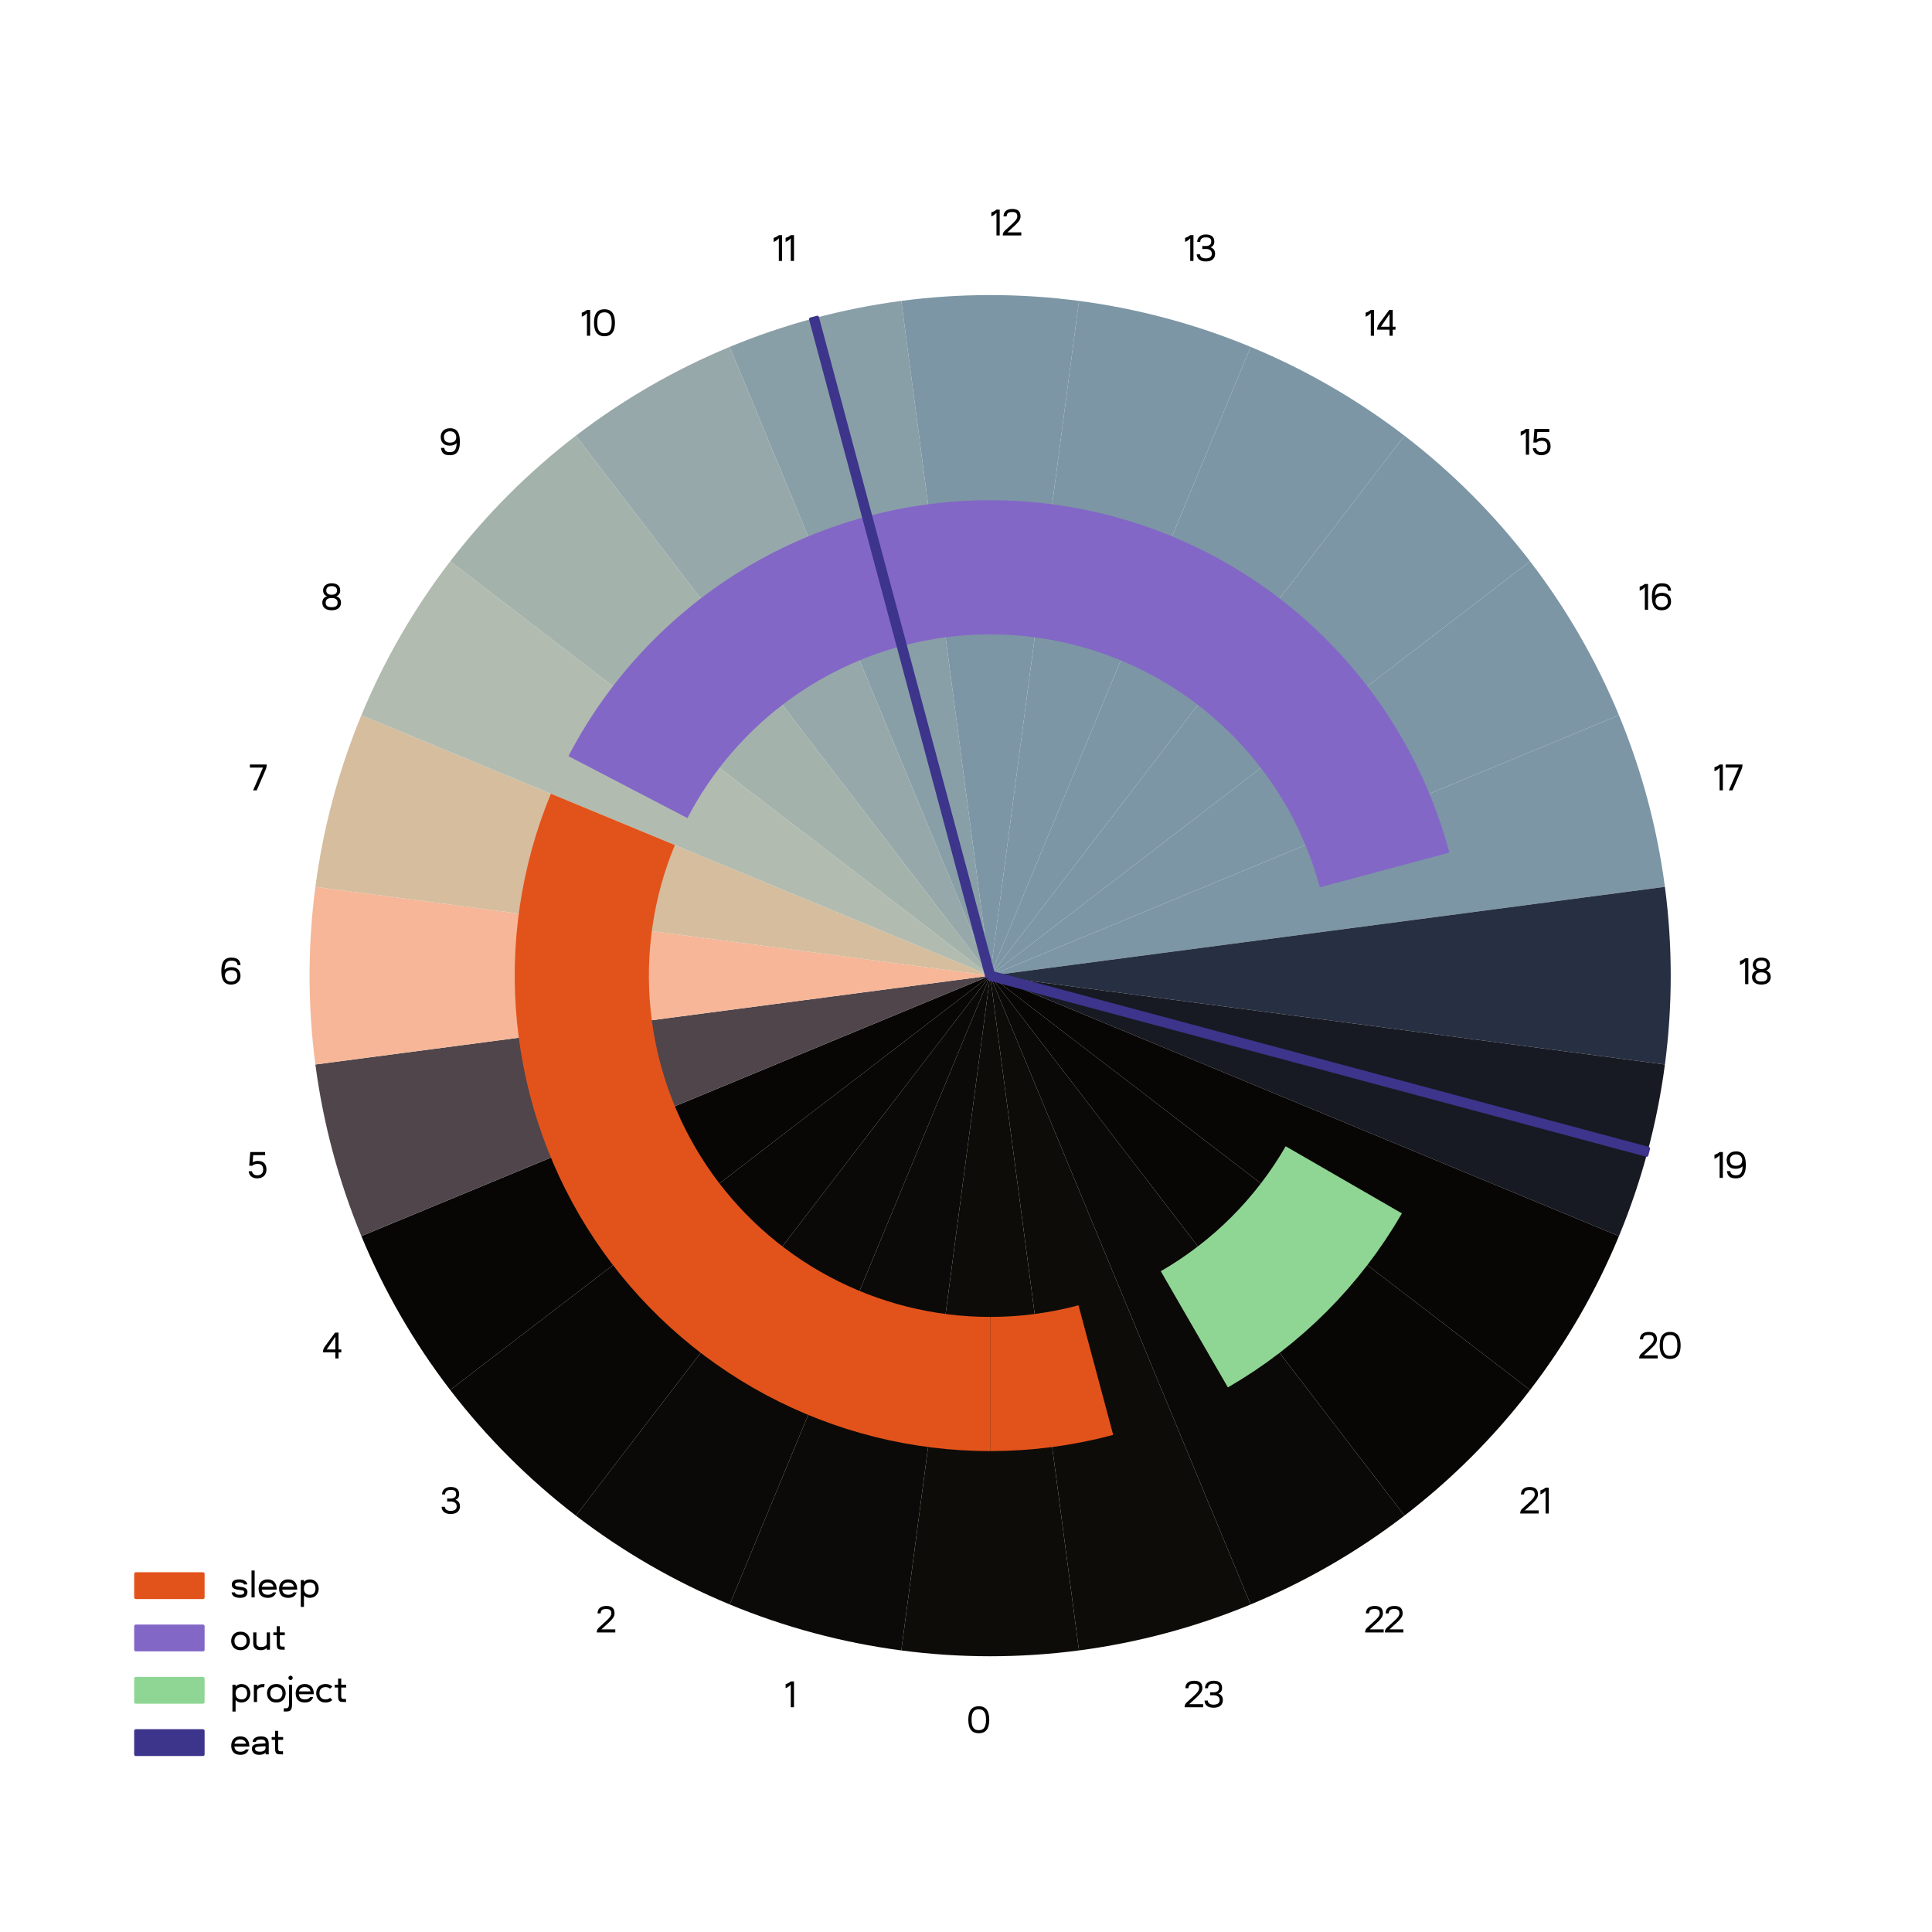 <?xml version="1.0" encoding="utf-8" standalone="no"?>
<!DOCTYPE svg PUBLIC "-//W3C//DTD SVG 1.1//EN"
  "http://www.w3.org/Graphics/SVG/1.1/DTD/svg11.dtd">
<svg xmlns:xlink="http://www.w3.org/1999/xlink" width="576pt" height="576pt" viewBox="0 0 576 576" xmlns="http://www.w3.org/2000/svg" version="1.1">
 <defs>
  <style type="text/css">*{stroke-linejoin: round; stroke-linecap: butt}</style>
 </defs>
 <g id="figure_1">
  <g id="patch_1">
   <path d="M 0 576 
L 576 576 
L 576 0 
L 0 0 
z
" style="fill: #ffffff"/>
  </g>
  <g id="axes_1">
   <g id="patch_2">
    <path d="M 268.715 492.053 
C 277.496 493.209 286.343 493.789 295.2 493.789 
C 304.057 493.789 312.904 493.209 321.685 492.053 
L 295.2 290.88 
z
" style="fill: #0e0c09"/>
   </g>
   <g id="patch_3">
    <path d="M 217.55 478.344 
C 225.733 481.733 234.128 484.583 242.683 486.875 
C 251.238 489.167 259.934 490.897 268.715 492.053 
L 295.2 290.88 
z
" style="fill: #0c0a08"/>
   </g>
   <g id="patch_4">
    <path d="M 171.677 451.859 
C 178.703 457.25 186.075 462.176 193.745 466.604 
C 201.416 471.033 209.367 474.954 217.55 478.344 
L 295.2 290.88 
z
" style="fill: #0b0907"/>
   </g>
   <g id="patch_5">
    <path d="M 134.221 414.403 
C 139.613 421.43 145.459 428.096 151.722 434.358 
C 157.984 440.621 164.65 446.467 171.677 451.859 
L 295.2 290.88 
z
" style="fill: #090706"/>
   </g>
   <g id="patch_6">
    <path d="M 107.736 368.53 
C 111.126 376.712 115.047 384.664 119.476 392.335 
C 123.904 400.005 128.83 407.377 134.221 414.403 
L 295.2 290.88 
z
" style="fill: #080605"/>
   </g>
   <g id="patch_7">
    <path d="M 94.027 317.365 
C 95.183 326.146 96.913 334.842 99.205 343.397 
C 101.497 351.952 104.347 360.347 107.736 368.53 
L 295.2 290.88 
z
" style="fill: #4f454b"/>
   </g>
   <g id="patch_8">
    <path d="M 94.027 264.395 
C 92.871 273.176 92.291 282.023 92.291 290.88 
C 92.291 299.737 92.871 308.584 94.027 317.365 
L 295.2 290.88 
z
" style="fill: #f6b697"/>
   </g>
   <g id="patch_9">
    <path d="M 107.736 213.23 
C 104.347 221.413 101.497 229.808 99.205 238.363 
C 96.913 246.918 95.183 255.614 94.027 264.395 
L 295.2 290.88 
z
" style="fill: #d5bd9e"/>
   </g>
   <g id="patch_10">
    <path d="M 134.221 167.357 
C 128.83 174.383 123.904 181.755 119.476 189.425 
C 115.047 197.096 111.126 205.047 107.736 213.23 
L 295.2 290.88 
z
" style="fill: #b2bbaf"/>
   </g>
   <g id="patch_11">
    <path d="M 171.677 129.901 
C 164.65 135.293 157.984 141.139 151.722 147.402 
C 145.459 153.664 139.613 160.33 134.221 167.357 
L 295.2 290.88 
z
" style="fill: #a4b2ac"/>
   </g>
   <g id="patch_12">
    <path d="M 217.55 103.416 
C 209.368 106.806 201.416 110.727 193.745 115.156 
C 186.075 119.584 178.703 124.51 171.677 129.901 
L 295.2 290.88 
z
" style="fill: #97a8aa"/>
   </g>
   <g id="patch_13">
    <path d="M 268.715 89.707 
C 259.934 90.863 251.238 92.593 242.683 94.885 
C 234.128 97.177 225.733 100.027 217.55 103.416 
L 295.2 290.88 
z
" style="fill: #899fa7"/>
   </g>
   <g id="patch_14">
    <path d="M 321.685 89.707 
C 312.904 88.551 304.057 87.971 295.2 87.971 
C 286.343 87.971 277.496 88.551 268.715 89.707 
L 295.2 290.88 
z
" style="fill: #7c96a5"/>
   </g>
   <g id="patch_15">
    <path d="M 372.85 103.416 
C 364.667 100.027 356.272 97.177 347.717 94.885 
C 339.162 92.593 330.466 90.863 321.685 89.707 
L 295.2 290.88 
z
" style="fill: #7c96a5"/>
   </g>
   <g id="patch_16">
    <path d="M 418.723 129.901 
C 411.697 124.51 404.325 119.584 396.655 115.156 
C 388.984 110.727 381.033 106.806 372.85 103.416 
L 295.2 290.88 
z
" style="fill: #7c96a5"/>
   </g>
   <g id="patch_17">
    <path d="M 456.179 167.357 
C 450.787 160.33 444.941 153.664 438.678 147.402 
C 432.416 141.139 425.75 135.293 418.723 129.901 
L 295.2 290.88 
z
" style="fill: #7c96a5"/>
   </g>
   <g id="patch_18">
    <path d="M 482.664 213.23 
C 479.274 205.048 475.353 197.096 470.924 189.425 
C 466.496 181.755 461.57 174.383 456.179 167.357 
L 295.2 290.88 
z
" style="fill: #7c96a5"/>
   </g>
   <g id="patch_19">
    <path d="M 496.373 264.395 
C 495.217 255.614 493.487 246.918 491.195 238.363 
C 488.903 229.808 486.053 221.413 482.664 213.23 
L 295.2 290.88 
z
" style="fill: #7c96a5"/>
   </g>
   <g id="patch_20">
    <path d="M 496.373 317.365 
C 497.529 308.584 498.109 299.737 498.109 290.88 
C 498.109 282.023 497.529 273.176 496.373 264.395 
L 295.2 290.88 
z
" style="fill: #272f42"/>
   </g>
   <g id="patch_21">
    <path d="M 482.664 368.53 
C 486.053 360.347 488.903 351.952 491.195 343.397 
C 493.487 334.842 495.217 326.146 496.373 317.365 
L 295.2 290.88 
z
" style="fill: #171a23"/>
   </g>
   <g id="patch_22">
    <path d="M 456.179 414.403 
C 461.57 407.377 466.496 400.005 470.924 392.335 
C 475.353 384.664 479.274 376.713 482.664 368.53 
L 295.2 290.88 
z
" style="fill: #080605"/>
   </g>
   <g id="patch_23">
    <path d="M 418.723 451.859 
C 425.75 446.467 432.416 440.621 438.678 434.358 
C 444.941 428.096 450.787 421.43 456.179 414.403 
L 295.2 290.88 
z
" style="fill: #080605"/>
   </g>
   <g id="patch_24">
    <path d="M 372.85 478.344 
C 381.032 474.954 388.984 471.033 396.655 466.604 
C 404.325 462.176 411.697 457.25 418.723 451.859 
L 295.2 290.88 
z
" style="fill: #0b0907"/>
   </g>
   <g id="patch_25">
    <path d="M 321.685 492.053 
C 330.466 490.897 339.162 489.167 347.717 486.875 
C 356.272 484.583 364.667 481.733 372.85 478.344 
L 295.2 290.88 
z
" style="fill: #0e0c09"/>
   </g>
   <g id="matplotlib.axis_1"/>
   <g id="matplotlib.axis_2"/>
   <g id="text_1">
    <!-- 0 -->
    <g transform="translate(288.259 516.6) scale(0.1 -0.1)">
     <defs>
      <path id="Hibana-SubMedium-30" d="M 2221 -90 
C 3738 -90 4173 1050 4173 2426 
C 4173 3802 3738 4941 2221 4941 
C 704 4941 269 3802 269 2426 
C 269 1050 704 -90 2221 -90 
z
M 2221 480 
C 1139 480 877 1299 877 2426 
C 877 3546 1139 4371 2221 4371 
C 3302 4371 3565 3546 3565 2426 
C 3565 1299 3302 480 2221 480 
z
" transform="scale(0.016)"/>
     </defs>
     <use xlink:href="#Hibana-SubMedium-30"/>
    </g>
   </g>
   <g id="text_2">
    <!-- 1 -->
    <g transform="translate(233.872 508.995) scale(0.1 -0.1)">
     <defs>
      <path id="Hibana-SubMedium-31" d="M 1779 0 
L 1779 4813 
L 1178 4813 
C 858 4544 538 4397 218 4301 
L 218 3552 
C 538 3680 858 3846 1178 4218 
L 1178 0 
L 1779 0 
z
" transform="scale(0.016)"/>
     </defs>
     <use xlink:href="#Hibana-SubMedium-31"/>
    </g>
   </g>
   <g id="text_3">
    <!-- 2 -->
    <g transform="translate(177.72 486.697) scale(0.1 -0.1)">
     <defs>
      <path id="Hibana-SubMedium-32" d="M 3578 0 
L 3578 576 
L 986 576 
L 2208 1702 
C 2880 2323 3437 2861 3437 3533 
C 3437 4358 3078 4941 1907 4941 
C 704 4941 269 4288 269 3552 
L 845 3552 
C 896 4128 1120 4371 1907 4371 
C 2624 4371 2835 4096 2835 3533 
C 2835 3104 2419 2637 1875 2144 
L 518 902 
C 262 666 128 365 128 102 
L 128 0 
L 3578 0 
z
" transform="scale(0.016)"/>
     </defs>
     <use xlink:href="#Hibana-SubMedium-32"/>
    </g>
   </g>
   <g id="text_4">
    <!-- 3 -->
    <g transform="translate(131.394 451.227) scale(0.1 -0.1)">
     <defs>
      <path id="Hibana-SubMedium-33" d="M 1843 -90 
C 3110 -90 3584 576 3584 1325 
C 3584 1888 3354 2330 2733 2554 
C 3226 2720 3437 3123 3437 3597 
C 3437 4480 2893 4941 1843 4941 
C 813 4941 250 4307 250 3552 
L 819 3552 
C 819 4122 1203 4397 1843 4397 
C 2611 4397 2867 4173 2867 3597 
C 2867 3027 2426 2784 1850 2784 
C 1773 2784 1478 2784 1203 2797 
L 1203 2227 
C 1478 2240 1773 2240 1850 2240 
C 2490 2240 2976 1971 2976 1325 
C 2976 678 2438 486 1843 486 
C 1274 486 806 691 774 1242 
L 166 1242 
C 192 525 666 -90 1843 -90 
z
" transform="scale(0.016)"/>
     </defs>
     <use xlink:href="#Hibana-SubMedium-33"/>
    </g>
   </g>
   <g id="text_5">
    <!-- 4 -->
    <g transform="translate(96.073 405) scale(0.1 -0.1)">
     <defs>
      <path id="Hibana-SubMedium-34" d="M 3034 0 
L 3034 1133 
L 3552 1133 
L 3552 1677 
L 3034 1677 
L 3034 4813 
L 2394 4813 
L 550 2304 
C 333 2003 128 1651 128 1133 
L 2445 1133 
L 2445 0 
L 3034 0 
z
M 2445 4051 
L 2445 1677 
L 832 1677 
L 2445 4051 
z
" transform="scale(0.016)"/>
     </defs>
     <use xlink:href="#Hibana-SubMedium-34"/>
    </g>
   </g>
   <g id="text_6">
    <!-- 5 -->
    <g transform="translate(73.735 351.169) scale(0.1 -0.1)">
     <defs>
      <path id="Hibana-SubMedium-35" d="M 256 1235 
C 275 691 678 -90 1837 -90 
C 2995 -90 3565 653 3565 1517 
C 3565 2349 3213 3162 1971 3162 
C 1594 3162 1261 3059 992 2893 
L 1094 4237 
L 3315 4237 
L 3315 4813 
L 550 4813 
L 352 2266 
L 941 2266 
C 1088 2438 1459 2605 1875 2605 
C 2547 2605 2957 2336 2957 1517 
C 2957 851 2509 480 1837 480 
C 1165 480 909 909 870 1235 
L 256 1235 
z
" transform="scale(0.016)"/>
     </defs>
     <use xlink:href="#Hibana-SubMedium-35"/>
    </g>
   </g>
   <g id="text_7">
    <!-- 6 -->
    <g transform="translate(65.559 293.4) scale(0.1 -0.1)">
     <defs>
      <path id="Hibana-SubMedium-36" d="M 2099 -90 
C 3290 -90 3840 704 3840 1498 
C 3840 2406 3379 3162 2157 3162 
C 1581 3162 1171 2976 870 2688 
C 909 3706 1152 4371 2112 4371 
C 2918 4371 3226 4141 3283 3552 
L 3853 3552 
C 3750 4480 3270 4941 2112 4941 
C 608 4941 269 3802 269 2426 
C 269 1050 627 -90 2099 -90 
z
M 2099 480 
C 1638 480 1242 653 1050 1082 
C 992 1210 947 1395 947 1549 
C 947 2246 1363 2598 2118 2598 
C 2854 2598 3238 2246 3238 1498 
C 3238 902 2771 480 2099 480 
z
" transform="scale(0.016)"/>
     </defs>
     <use xlink:href="#Hibana-SubMedium-36"/>
    </g>
   </g>
   <g id="text_8">
    <!-- 7 -->
    <g transform="translate(74.376 235.632) scale(0.1 -0.1)">
     <defs>
      <path id="Hibana-SubMedium-37" d="M 1350 0 
L 2886 3546 
C 3123 4090 3219 4384 3219 4813 
L 77 4813 
L 77 4237 
L 2515 4237 
L 678 0 
L 1350 0 
z
" transform="scale(0.016)"/>
     </defs>
     <use xlink:href="#Hibana-SubMedium-37"/>
    </g>
   </g>
   <g id="text_9">
    <!-- 8 -->
    <g transform="translate(95.703 181.8) scale(0.1 -0.1)">
     <defs>
      <path id="Hibana-SubMedium-38" d="M 1984 -90 
C 3187 -90 3725 544 3725 1325 
C 3725 1888 3462 2317 2842 2534 
C 3347 2688 3578 3123 3578 3597 
C 3578 4461 2970 4941 1984 4941 
C 998 4941 390 4397 390 3597 
C 390 3123 621 2688 1126 2534 
C 506 2317 243 1888 243 1325 
C 243 544 781 -90 1984 -90 
z
M 1984 2803 
C 1389 2803 979 3046 979 3603 
C 979 4160 1389 4410 1984 4410 
C 2579 4410 2989 4160 2989 3603 
C 2989 3046 2579 2803 1984 2803 
z
M 1984 486 
C 1338 486 870 678 870 1312 
C 870 1946 1318 2195 1984 2195 
C 2650 2195 3098 1946 3098 1312 
C 3098 678 2630 486 1984 486 
z
" transform="scale(0.016)"/>
     </defs>
     <use xlink:href="#Hibana-SubMedium-38"/>
    </g>
   </g>
   <g id="text_10">
    <!-- 9 -->
    <g transform="translate(130.964 135.574) scale(0.1 -0.1)">
     <defs>
      <path id="Hibana-SubMedium-39" d="M 2010 4941 
C 819 4941 269 4147 269 3354 
C 269 2445 730 1690 1952 1690 
C 2528 1690 2938 1875 3238 2163 
C 3200 1146 2957 480 1997 480 
C 1318 480 1024 704 934 1267 
L 307 1267 
C 461 339 838 -90 1997 -90 
C 3501 -90 3834 1050 3834 2426 
C 3834 3802 3482 4941 2010 4941 
z
M 2010 4371 
C 2470 4371 2867 4198 3059 3770 
C 3117 3642 3162 3456 3162 3302 
C 3162 2605 2746 2253 1990 2253 
C 1254 2253 870 2605 870 3354 
C 870 3949 1338 4371 2010 4371 
z
" transform="scale(0.016)"/>
     </defs>
     <use xlink:href="#Hibana-SubMedium-39"/>
    </g>
   </g>
   <g id="text_11">
    <!-- 10 -->
    <g transform="translate(173.1 100.103) scale(0.1 -0.1)">
     <use xlink:href="#Hibana-SubMedium-31"/>
     <use xlink:href="#Hibana-SubMedium-30" x="35.6"/>
    </g>
   </g>
   <g id="text_12">
    <!-- 11 -->
    <g transform="translate(230.313 77.806) scale(0.1 -0.1)">
     <use xlink:href="#Hibana-SubMedium-31"/>
     <use xlink:href="#Hibana-SubMedium-31" x="35.6"/>
    </g>
   </g>
   <g id="text_13">
    <!-- 12 -->
    <g transform="translate(295.2 70.2) scale(0.1 -0.1)">
     <use xlink:href="#Hibana-SubMedium-31"/>
     <use xlink:href="#Hibana-SubMedium-32" x="35.6"/>
    </g>
   </g>
   <g id="text_14">
    <!-- 13 -->
    <g transform="translate(352.968 77.806) scale(0.1 -0.1)">
     <use xlink:href="#Hibana-SubMedium-31"/>
     <use xlink:href="#Hibana-SubMedium-33" x="35.6"/>
    </g>
   </g>
   <g id="text_15">
    <!-- 14 -->
    <g transform="translate(406.8 100.103) scale(0.1 -0.1)">
     <use xlink:href="#Hibana-SubMedium-31"/>
     <use xlink:href="#Hibana-SubMedium-34" x="35.6"/>
    </g>
   </g>
   <g id="text_16">
    <!-- 15 -->
    <g transform="translate(453.026 135.574) scale(0.1 -0.1)">
     <use xlink:href="#Hibana-SubMedium-31"/>
     <use xlink:href="#Hibana-SubMedium-35" x="35.6"/>
    </g>
   </g>
   <g id="text_17">
    <!-- 16 -->
    <g transform="translate(488.497 181.8) scale(0.1 -0.1)">
     <use xlink:href="#Hibana-SubMedium-31"/>
     <use xlink:href="#Hibana-SubMedium-36" x="35.6"/>
    </g>
   </g>
   <g id="text_18">
    <!-- 17 -->
    <g transform="translate(510.795 235.632) scale(0.1 -0.1)">
     <use xlink:href="#Hibana-SubMedium-31"/>
     <use xlink:href="#Hibana-SubMedium-37" x="35.6"/>
    </g>
   </g>
   <g id="text_19">
    <!-- 18 -->
    <g transform="translate(518.4 293.4) scale(0.1 -0.1)">
     <use xlink:href="#Hibana-SubMedium-31"/>
     <use xlink:href="#Hibana-SubMedium-38" x="35.6"/>
    </g>
   </g>
   <g id="text_20">
    <!-- 19 -->
    <g transform="translate(510.795 351.169) scale(0.1 -0.1)">
     <use xlink:href="#Hibana-SubMedium-31"/>
     <use xlink:href="#Hibana-SubMedium-39" x="35.6"/>
    </g>
   </g>
   <g id="text_21">
    <!-- 20 -->
    <g transform="translate(488.497 405) scale(0.1 -0.1)">
     <use xlink:href="#Hibana-SubMedium-32"/>
     <use xlink:href="#Hibana-SubMedium-30" x="58.8"/>
    </g>
   </g>
   <g id="text_22">
    <!-- 21 -->
    <g transform="translate(453.026 451.227) scale(0.1 -0.1)">
     <use xlink:href="#Hibana-SubMedium-32"/>
     <use xlink:href="#Hibana-SubMedium-31" x="58.8"/>
    </g>
   </g>
   <g id="text_23">
    <!-- 22 -->
    <g transform="translate(406.8 486.697) scale(0.1 -0.1)">
     <use xlink:href="#Hibana-SubMedium-32"/>
     <use xlink:href="#Hibana-SubMedium-32" x="58.8"/>
    </g>
   </g>
   <g id="text_24">
    <!-- 23 -->
    <g transform="translate(352.968 508.995) scale(0.1 -0.1)">
     <use xlink:href="#Hibana-SubMedium-32"/>
     <use xlink:href="#Hibana-SubMedium-33" x="58.8"/>
    </g>
   </g>
   <g id="legend_1">
    <g id="patch_26">
     <path d="M 40.499 476.236 
L 60.499 476.236 
L 60.499 469.236 
L 40.499 469.236 
z
" style="fill: #e2531b; stroke: #e2531b; stroke-linejoin: miter"/>
    </g>
    <g id="text_25">
     <!-- sleep -->
     <g transform="translate(68.499 476.236) scale(0.1 -0.1)">
      <defs>
       <path id="Hibana-SubMedium-73" d="M 1926 -90 
C 2765 -90 3302 256 3302 1024 
C 3302 1568 2842 1837 2278 1920 
L 1491 2035 
C 1094 2093 986 2170 986 2381 
C 986 2739 1408 2797 1830 2797 
C 2240 2797 2579 2637 2669 2406 
L 3264 2406 
C 3245 2816 2829 3354 1766 3354 
C 928 3354 378 3059 378 2381 
C 378 1760 864 1530 1363 1459 
L 2118 1350 
C 2534 1293 2688 1216 2688 973 
C 2688 608 2413 486 1824 486 
C 1331 486 1024 634 954 934 
L 346 934 
C 346 493 755 -90 1926 -90 
z
" transform="scale(0.016)"/>
       <path id="Hibana-SubMedium-6c" d="M 1082 0 
L 1082 5005 
L 499 5005 
L 499 0 
L 1082 0 
z
" transform="scale(0.016)"/>
       <path id="Hibana-SubMedium-65" d="M 1978 -90 
C 2624 -90 3264 122 3539 922 
L 2963 922 
C 2746 563 2336 486 1978 486 
C 1229 486 890 909 870 1453 
L 3648 1453 
C 3648 3027 2675 3354 1978 3354 
C 691 3354 275 2400 275 1632 
C 275 659 742 -90 1978 -90 
z
M 883 1978 
C 979 2464 1357 2784 1958 2784 
C 2323 2784 2931 2637 3040 1978 
L 883 1978 
z
" transform="scale(0.016)"/>
       <path id="Hibana-SubMedium-70" d="M 1088 -1779 
L 1088 378 
C 1286 115 1677 -90 2163 -90 
C 3302 -90 3834 800 3834 1632 
C 3834 2470 3302 3354 2163 3354 
C 1677 3354 1286 3123 1088 2880 
L 1088 3226 
L 499 3226 
L 499 -1779 
L 1088 -1779 
z
M 2163 486 
C 1446 506 1088 941 1088 1632 
C 1088 2323 1446 2758 2163 2778 
C 2893 2797 3238 2336 3238 1632 
C 3238 934 2893 467 2163 486 
z
" transform="scale(0.016)"/>
      </defs>
      <use xlink:href="#Hibana-SubMedium-73"/>
      <use xlink:href="#Hibana-SubMedium-6c" x="56.9"/>
      <use xlink:href="#Hibana-SubMedium-65" x="81.6"/>
      <use xlink:href="#Hibana-SubMedium-65" x="142.7"/>
      <use xlink:href="#Hibana-SubMedium-70" x="203.8"/>
     </g>
    </g>
    <g id="patch_27">
     <path d="M 40.499 491.836 
L 60.499 491.836 
L 60.499 484.836 
L 40.499 484.836 
z
" style="fill: #8367c7; stroke: #8367c7; stroke-linejoin: miter"/>
    </g>
    <g id="text_26">
     <!-- out -->
     <g transform="translate(68.499 491.836) scale(0.1 -0.1)">
      <defs>
       <path id="Hibana-SubMedium-6f" d="M 2003 -90 
C 3296 -90 3750 864 3750 1632 
C 3750 2400 3296 3354 2003 3354 
C 717 3354 262 2400 262 1632 
C 262 864 717 -90 2003 -90 
z
M 2003 486 
C 1306 486 870 909 870 1632 
C 870 2355 1293 2778 2003 2778 
C 2714 2778 3142 2355 3142 1632 
C 3142 909 2701 486 2003 486 
z
" transform="scale(0.016)"/>
       <path id="Hibana-SubMedium-75" d="M 1824 -90 
C 2496 -90 2880 166 2976 352 
L 2976 0 
L 3571 0 
L 3571 3226 
L 2976 3226 
L 2976 1293 
C 2976 1222 2976 1139 2963 1069 
C 2893 685 2419 499 1946 499 
C 1344 499 1050 723 1050 1286 
L 1050 3226 
L 454 3226 
L 454 1261 
C 454 333 902 -90 1824 -90 
z
" transform="scale(0.016)"/>
       <path id="Hibana-SubMedium-74" d="M 2138 576 
C 1670 557 1440 570 1440 1082 
L 1440 2701 
L 2362 2701 
L 2355 3226 
L 1440 3226 
L 1440 4371 
L 858 4371 
L 858 3226 
L 224 3226 
L 224 2701 
L 858 2701 
L 858 1126 
C 858 0 1235 0 2112 0 
L 2342 0 
L 2323 582 
L 2138 576 
z
" transform="scale(0.016)"/>
      </defs>
      <use xlink:href="#Hibana-SubMedium-6f"/>
      <use xlink:href="#Hibana-SubMedium-75" x="62.7"/>
      <use xlink:href="#Hibana-SubMedium-74" x="126.3"/>
     </g>
    </g>
    <g id="patch_28">
     <path d="M 40.499 507.436 
L 60.499 507.436 
L 60.499 500.436 
L 40.499 500.436 
z
" style="fill: #8fd694; stroke: #8fd694; stroke-linejoin: miter"/>
    </g>
    <g id="text_27">
     <!-- project -->
     <g transform="translate(68.499 507.436) scale(0.1 -0.1)">
      <defs>
       <path id="Hibana-SubMedium-72" d="M 1094 0 
L 1094 1933 
C 1094 2003 1094 2086 1107 2157 
C 1178 2541 1670 2771 2144 2771 
C 2234 2771 2317 2765 2400 2746 
L 2515 3341 
C 2432 3354 2349 3354 2253 3354 
C 1581 3354 1197 3078 1094 2880 
L 1094 3226 
L 499 3226 
L 499 0 
L 1094 0 
z
" transform="scale(0.016)"/>
       <path id="Hibana-SubMedium-6a" d="M 736 4096 
C 954 4096 1139 4275 1139 4499 
C 1139 4723 954 4902 736 4902 
C 518 4902 333 4723 333 4499 
C 333 4275 518 4096 736 4096 
z
M -294 -1766 
C 582 -1766 1024 -1741 1024 -262 
L 1024 3226 
L 442 3226 
L 442 -307 
C 442 -1107 211 -1190 -320 -1171 
L -512 -1165 
L -538 -1766 
L -294 -1766 
z
" transform="scale(0.016)"/>
       <path id="Hibana-SubMedium-63" d="M 2022 -90 
C 2605 -90 3002 96 3277 378 
L 2861 787 
C 2662 595 2381 486 2022 486 
C 1325 486 883 909 883 1632 
C 883 2355 1312 2778 2022 2778 
C 2381 2778 2669 2675 2861 2477 
L 3277 2886 
C 3002 3162 2598 3354 2022 3354 
C 736 3354 275 2400 275 1632 
C 275 864 736 -90 2022 -90 
z
" transform="scale(0.016)"/>
      </defs>
      <use xlink:href="#Hibana-SubMedium-70"/>
      <use xlink:href="#Hibana-SubMedium-72" x="63.9"/>
      <use xlink:href="#Hibana-SubMedium-6f" x="106.8"/>
      <use xlink:href="#Hibana-SubMedium-6a" x="169.5"/>
      <use xlink:href="#Hibana-SubMedium-65" x="192.2"/>
      <use xlink:href="#Hibana-SubMedium-63" x="253.3"/>
      <use xlink:href="#Hibana-SubMedium-74" x="309.3"/>
     </g>
    </g>
    <g id="patch_29">
     <path d="M 40.499 523.036 
L 60.499 523.036 
L 60.499 516.036 
L 40.499 516.036 
z
" style="fill: #3d348b; stroke: #3d348b; stroke-linejoin: miter"/>
    </g>
    <g id="text_28">
     <!-- eat -->
     <g transform="translate(68.499 523.036) scale(0.1 -0.1)">
      <defs>
       <path id="Hibana-SubMedium-61" d="M 1606 -90 
C 2438 -90 2720 179 2861 352 
L 2861 0 
L 3443 0 
L 3443 1965 
C 3443 3021 2918 3315 2048 3354 
C 896 3354 474 2822 454 2330 
L 1030 2330 
C 1114 2611 1382 2771 1939 2771 
C 2637 2771 2854 2573 2854 2042 
L 1606 1965 
C 826 1914 307 1760 307 1018 
C 307 531 672 -90 1606 -90 
z
M 1830 493 
C 986 493 896 838 896 1018 
C 896 1325 1056 1408 1670 1453 
C 1786 1459 2406 1498 2848 1517 
L 2848 1184 
C 2848 742 2374 493 1830 493 
z
" transform="scale(0.016)"/>
      </defs>
      <use xlink:href="#Hibana-SubMedium-65"/>
      <use xlink:href="#Hibana-SubMedium-61" x="61.1"/>
      <use xlink:href="#Hibana-SubMedium-74" x="121.4"/>
     </g>
    </g>
   </g>
   <g id="patch_30">
    <path d="M 182.722 244.29 
C 175.061 262.786 172.078 282.89 174.041 302.813 
C 176.003 322.737 182.85 341.872 193.972 358.518 
C 205.095 375.164 220.154 388.813 237.81 398.25 
C 255.466 407.687 275.18 412.625 295.2 412.625 
" clip-path="url(#pd74170b294)" style="fill: none; stroke: #e2531b; stroke-width: 40; stroke-linejoin: miter"/>
   </g>
   <g id="patch_31">
    <path d="M 412.797 259.37 
C 406.449 235.677 393.086 214.447 374.469 198.477 
C 355.852 182.506 332.837 172.528 308.454 169.858 
C 284.071 167.188 259.442 171.947 237.81 183.51 
C 216.177 195.073 198.536 212.907 187.21 234.664 
" clip-path="url(#pd74170b294)" style="fill: none; stroke: #8367c7; stroke-width: 40; stroke-linejoin: miter"/>
   </g>
   <g id="patch_32">
    <path d="M 356.073 396.315 
C 365.287 390.995 373.764 384.49 381.287 376.967 
C 388.81 369.444 395.315 360.967 400.635 351.753 
" clip-path="url(#pd74170b294)" style="fill: none; stroke: #8fd694; stroke-width: 40; stroke-linejoin: miter"/>
   </g>
   <g id="patch_33">
    <path d="M 295.2 412.625 
C 300.514 412.625 305.822 412.278 311.091 411.584 
C 316.36 410.89 321.577 409.852 326.71 408.477 
" clip-path="url(#pd74170b294)" style="fill: none; stroke: #e2531b; stroke-width: 40; stroke-linejoin: miter"/>
   </g>
   <g id="patch_34">
    <path d="M 296.18 290.617 
L 243.663 94.622 
L 241.703 95.147 
L 294.22 291.143 
z
" clip-path="url(#pd74170b294)" style="fill: #3d348b; stroke: #3d348b; stroke-linejoin: miter; stroke-linecap: round"/>
   </g>
   <g id="patch_35">
    <path d="M 294.937 291.86 
L 490.933 344.377 
L 491.458 342.417 
L 295.463 289.9 
z
" clip-path="url(#pd74170b294)" style="fill: #3d348b; stroke: #3d348b; stroke-linejoin: miter; stroke-linecap: round"/>
   </g>
  </g>
 </g>
 <defs>
  <clipPath id="pd74170b294">
   <rect x="72" y="69.12" width="446.4" height="443.52"/>
  </clipPath>
 </defs>
</svg>
